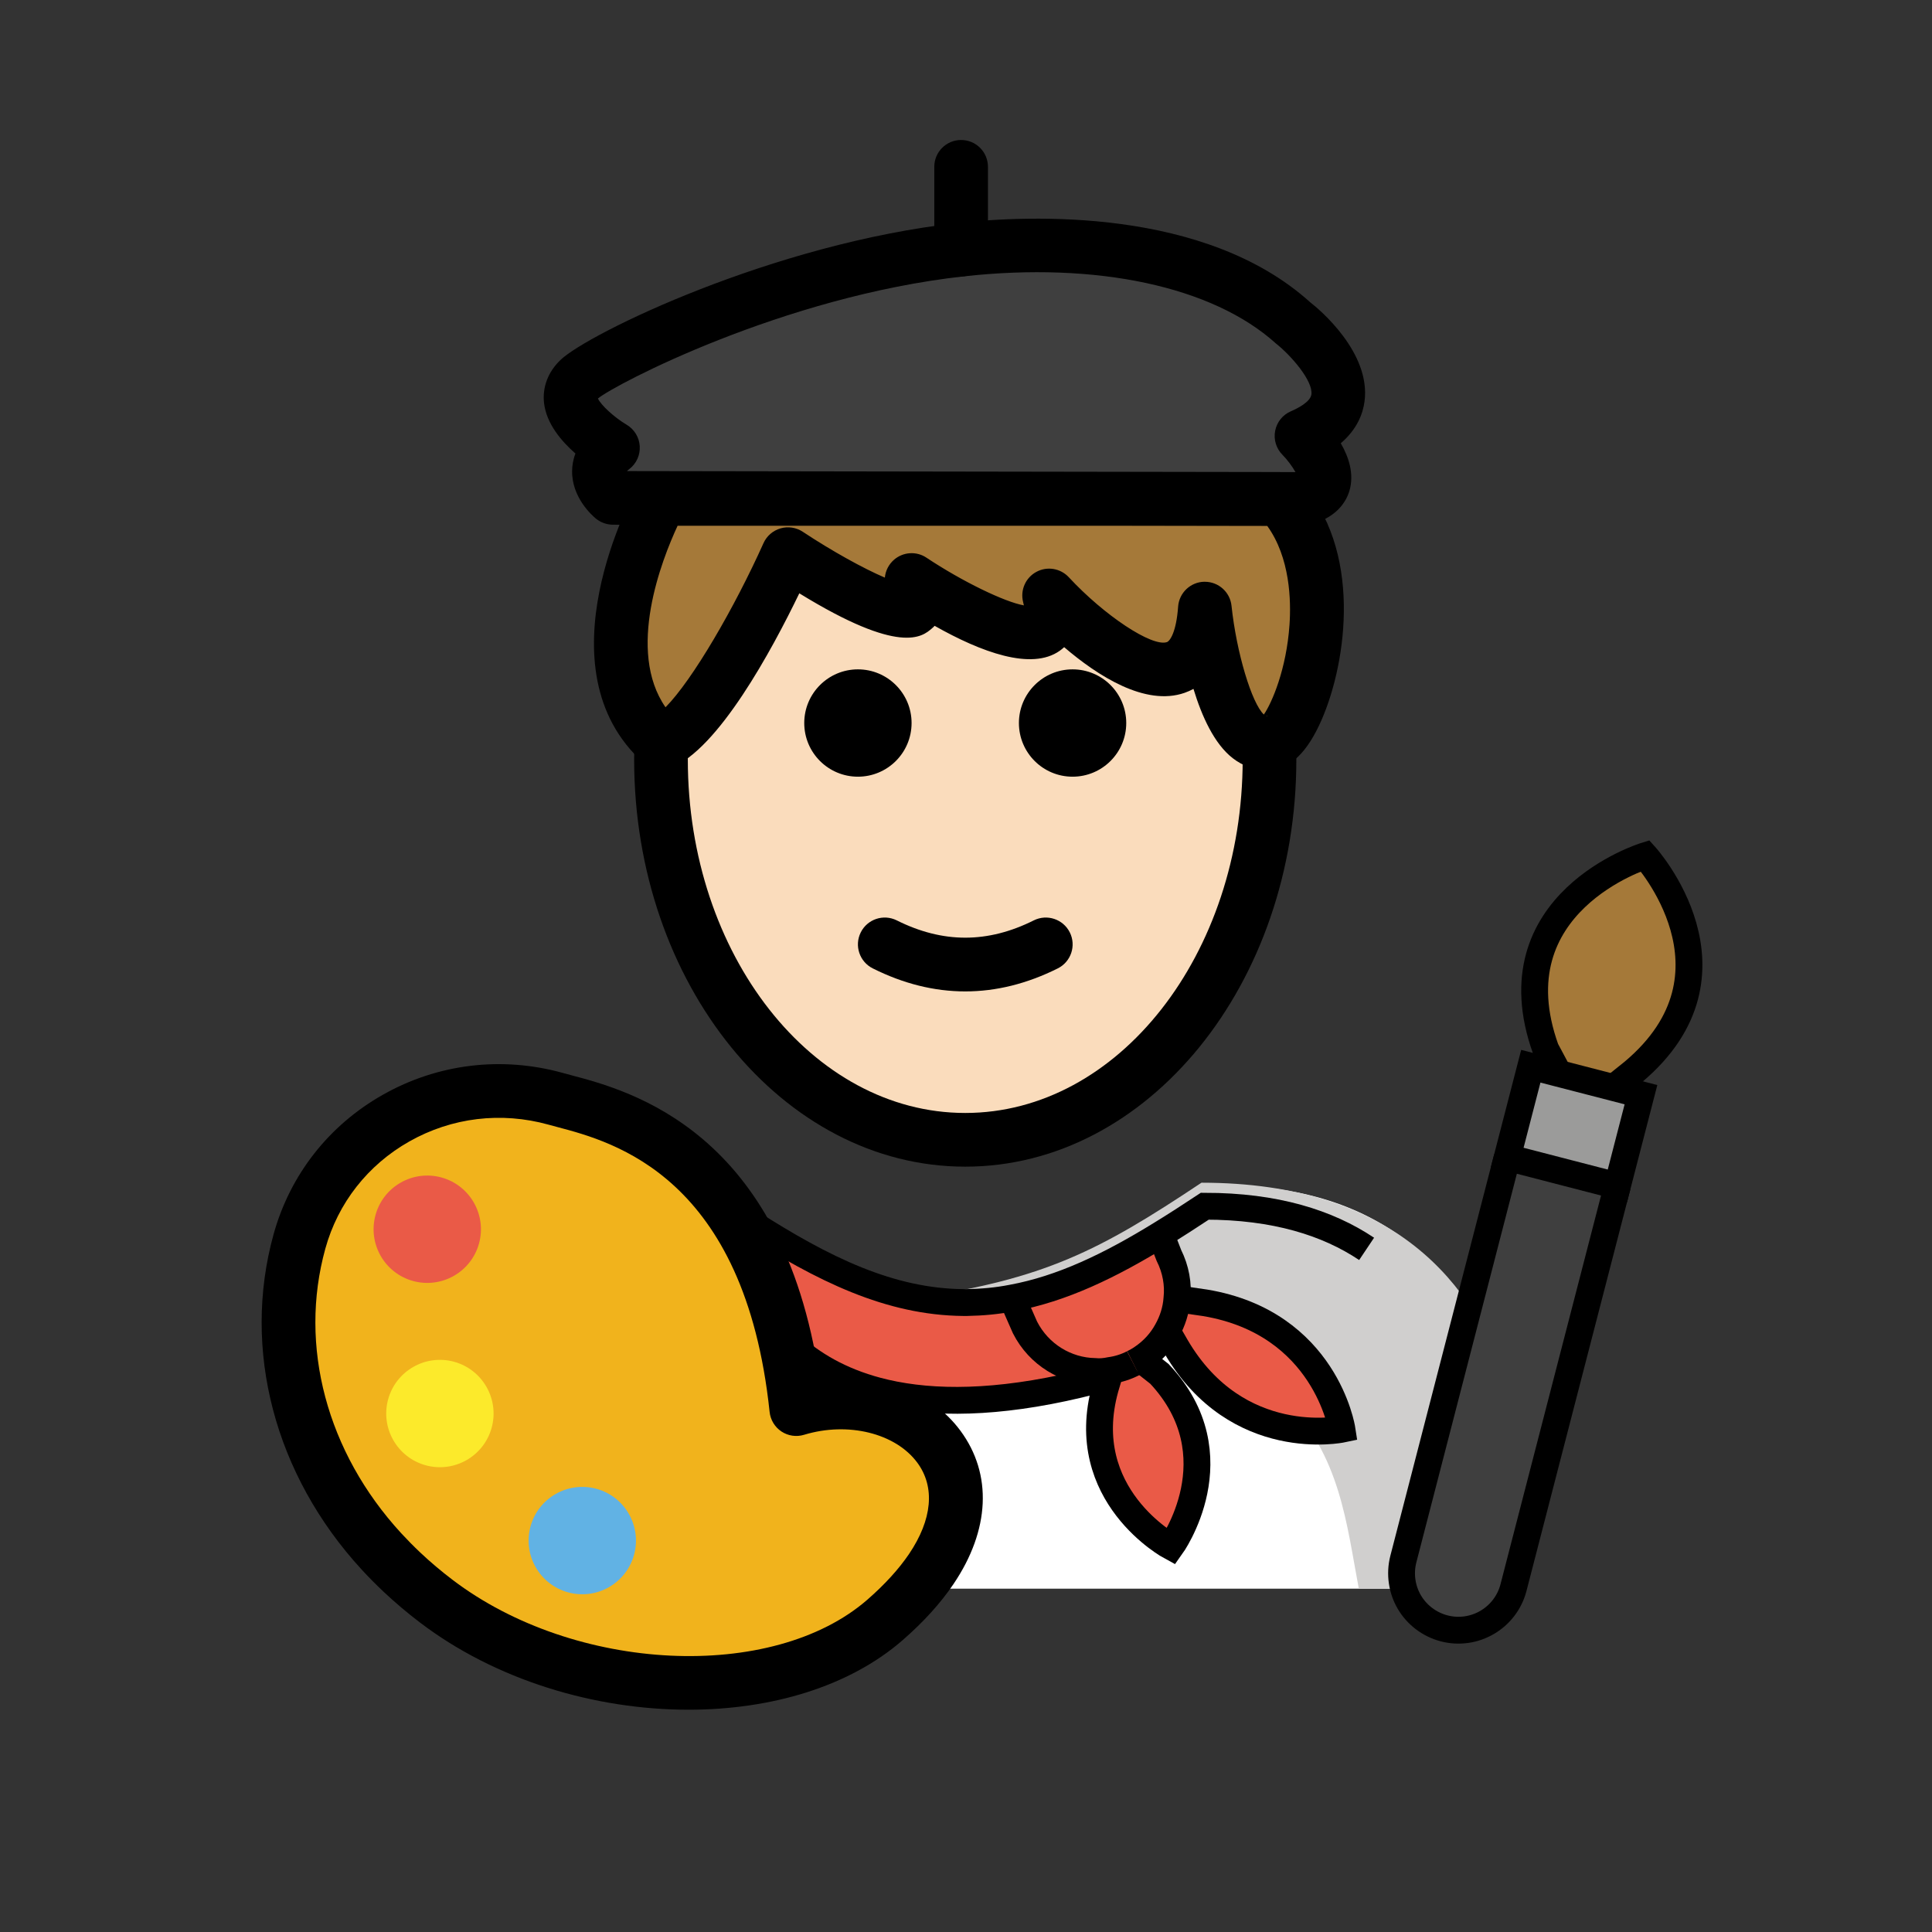 <svg id="emoji" viewBox="0 0 72 72" version="1.1" xmlns="http://www.w3.org/2000/svg" width="64" height="64">
  <rect x="0" y="0" width="72" height="72" fill="#333333" stroke="none"/>
  <g id="color">
    <path fill="#3F3F3F" d="M22.843,18.554c0,0-1.175-0.964,0-1.867c0,0-2.434-1.438-1.259-2.555 c0.73-0.693,7.284-4.062,14.234-4.829c4.244-0.469,9.381,0.033,12.343,2.705c0,0,3.615,2.831,0.343,4.237 c0,0,1.93,1.93,0,2.35L22.843,18.554z"/>
    <path fill="#FFFFFF" d="M56.434,59.205c0,0,2.179-15.029-10.893-15.029c-3.477,2.308-6.455,3.904-9.803,3.897h0.136 c-3.348,0.007-6.327-1.589-9.803-3.897c-13.071,0-10.893,15.029-10.893,15.029"/>
    <path fill="#D0CFCE" d="M44.776,44.076c-3.803,2.535-5.848,3.599-10.722,4.305 c15.671,0.494,15.671,6.022,16.585,10.821c5.084,0,6.134,0,6.134,0S59.172,44.076,44.776,44.076z"/>
    <path fill="#EA5A47" d="M50.01,53.262c0,0-3.9,0.82-6.18-3.07l-0.34-0.59c0.21-0.37,0.34-0.78,0.37-1.2h0.01l1.04,0.15 C49.4,49.302,50.01,53.262,50.01,53.262z"/>
    <path fill="#EA5A47" d="M43.49,49.602c-0.22,0.4-0.53,0.74-0.93,1.01c-0.1,0.07-0.21,0.13-0.33,0.19 c-0.27,0.14-0.56,0.23-0.85,0.27c-0.19,0.04-0.39,0.06-0.58,0.04c-1.06-0.02-2.08-0.62-2.6-1.64l-0.48-1.09v-0.01 c1.85-0.34,3.64-1.2,5.54-2.37v0.01l0.3,0.77c0.26,0.52,0.36,1.08,0.3,1.62C43.83,48.822,43.7,49.232,43.49,49.602z"/>
    <path fill="#EA5A47" d="M43.21,51.202c2.87,3.06,0.43,6.44,0.43,6.44s-3.56-1.91-2.45-5.91l0.19-0.64v-0.02 c0.29-0.04,0.58-0.13,0.85-0.27c0.12-0.06,0.23-0.12,0.33-0.19l0.09,0.15L43.21,51.202z"/>
    <path fill="#EA5A47" d="M40.8,51.112l-0.02,0.34c-13.41,3.47-13.75-6.5-13.75-6.5c3.15,2.1,5.85,3.56,8.87,3.59h0.13 c0.57-0.01,1.13-0.06,1.69-0.17v0.01l0.48,1.09C38.72,50.492,39.74,51.092,40.8,51.112z"/>
    <path fill="#F1B31C" d="M16.252,59.666c-0.456-0.347-0.88-0.707-1.273-1.077c-0.27-0.254-0.526-0.513-0.768-0.776 c-3.341-3.636-4.011-8.078-3.052-11.545c1.129-4.084,5.406-6.472,9.551-5.319 c1.962,0.546,7.917,1.613,8.964,11.565c3.846-1.175,7.774,1.902,5.029,5.962c-0.414,0.612-0.979,1.246-1.719,1.891 C29.186,63.678,21.344,63.545,16.252,59.666z"/>
    <path fill="#EA5A47" d="M17.851,46.343c-0.294,1.065-1.397,1.689-2.461,1.395c-1.064-0.294-1.689-1.396-1.395-2.461 c0.294-1.064,1.397-1.689,2.461-1.395C17.52,44.177,18.145,45.28,17.851,46.343"/>
    <path fill="#61B2E4" d="M23.628,57.946c-0.294,1.065-1.397,1.689-2.461,1.395c-1.064-0.294-1.689-1.396-1.395-2.461 c0.294-1.064,1.397-1.689,2.461-1.395S23.922,56.882,23.628,57.946"/>
    <path fill="#3F3F3F" d="M60.275,44.195l-3.871,14.968c-0.293,1.133-1.45,1.815-2.583,1.522 c-0.561-0.145-1.024-0.513-1.297-0.976c-0.273-0.463-0.37-1.046-0.225-1.607L56.17,43.133L60.275,44.195z"/>
    <polygon fill="#9B9B9A" points="61.154,40.796 60.275,44.195 56.17,43.133 57.049,39.735 58.085,40.003 60.137,40.533"/>
    <path fill="#A57939" d="M61.308,31.891c0,0,3.955,4.359-0.441,8.056l-0.73,0.586l-2.053-0.531l-0.48-0.899 C55.64,33.638,61.308,31.891,61.308,31.891z"/>
    <path fill="#FCEA2B" d="M18.322,53.211c-0.294,1.065-1.397,1.689-2.461,1.395c-1.064-0.294-1.689-1.396-1.395-2.461 c0.294-1.064,1.397-1.689,2.461-1.395C17.991,51.045,18.616,52.148,18.322,53.211"/>
  </g>
  <g id="hair">
    <path fill="#a57939" d="M29.365,20.652c0,0,6.044,4.012,4.607,0.965c0,0,6,3.997,5.125,0.576 c0,0,5.42,5.857,5.804,0.488c0,0,0.548,5.266,2.397,5c1.122,0,3.154-6.112,0.397-9.085H24.633 c0,0-3.37,6.054,0.012,9.085C26.54,26.945,29.365,20.652,29.365,20.652z"/>
  </g>
  <g id="skin">
    <path fill="#fadcbc" d="M44.901,22.68c-0.384,5.369-5.804-0.488-5.804-0.488c0.875,3.421-5.125-0.576-5.125-0.576 c1.437,3.047-4.607-0.965-4.607-0.965s-2.792,6.216-4.687,7.01c-0.023,0.368-0.045,0.736-0.045,1.111 c0,7.828,5.076,14.173,11.338,14.173s11.338-6.346,11.338-14.173c0-0.369-0.022-0.732-0.044-1.094 C45.444,27.879,44.901,22.68,44.901,22.68z"/>
  </g>
  <g id="skin-shadow"/>
  <g id="line">
    <path d="M41.972,26.945c0,1.105-0.896,2-2,2s-2-0.895-2-2c0-1.103,0.896-2,2-2S41.972,25.841,41.972,26.945"/>
    <path d="M33.972,26.945c0,1.105-0.896,2-2,2s-2-0.895-2-2c0-1.103,0.896-2,2-2S33.972,25.841,33.972,26.945"/>
    <path d="M35.972,36.947c-1.152,0-2.304-0.286-3.447-0.858c-0.494-0.247-0.694-0.848-0.447-1.342 c0.247-0.494,0.846-0.694,1.342-0.447c1.718,0.859,3.388,0.859,5.106,0c0.495-0.247,1.095-0.046,1.342,0.447 c0.247,0.494,0.047,1.095-0.447,1.342C38.276,36.661,37.124,36.947,35.972,36.947z"/>
    <path d="M35.972,43.478c-6.804,0-12.339-6.807-12.339-15.173c0-0.222,0.004-0.443,0.013-0.663l1.998,0.075 c-0.007,0.195-0.011,0.391-0.011,0.587c0,7.264,4.638,13.173,10.339,13.173s10.339-5.909,10.339-13.173 c0-0.198-0.004-0.396-0.01-0.592l1.998-0.066c0.008,0.218,0.012,0.438,0.012,0.658 C48.31,36.672,42.775,43.478,35.972,43.478z"/>
    <path d="M48.503,19.595c-0.001,0-0.001,0-0.002,0l-25.66-0.041c-0.23-0.001-0.454-0.081-0.633-0.227 c-0.15-0.124-0.903-0.792-0.887-1.785c0.003-0.184,0.033-0.404,0.124-0.641c-0.522-0.456-1.082-1.113-1.17-1.881 c-0.067-0.596,0.152-1.168,0.62-1.612c1.025-0.976,7.913-4.337,14.813-5.099 c2.639-0.289,9.196-0.585,13.122,2.958c0.335,0.259,2.26,1.868,2.023,3.688c-0.06,0.459-0.274,1.04-0.886,1.564 c0.294,0.508,0.508,1.141,0.323,1.769c-0.11,0.376-0.462,1.043-1.577,1.285 C48.645,19.587,48.574,19.595,48.503,19.595z M23.365,17.555l24.913,0.039c-0.112-0.205-0.314-0.474-0.482-0.642 c-0.234-0.234-0.338-0.57-0.275-0.895c0.062-0.326,0.283-0.6,0.588-0.73 c0.217-0.093,0.725-0.34,0.763-0.629c0.065-0.498-0.744-1.44-1.328-1.902 c-2.358-2.125-6.677-3.043-11.615-2.498c-6.753,0.746-13.028,4.037-13.646,4.553 c0.109,0.243,0.611,0.706,1.069,0.977c0.286,0.169,0.47,0.469,0.489,0.8c0.021,0.332-0.126,0.651-0.389,0.854 C23.414,17.509,23.386,17.535,23.365,17.555z"/>
    <path d="M35.818,10.303c-0.553,0-1-0.448-1-1V6.217c0-0.552,0.447-1,1-1c0.553,0,1,0.448,1,1v3.085 C36.818,9.855,36.371,10.303,35.818,10.303z"/>
    <path d="M47.162,28.69c-0.435,0-0.855-0.149-1.226-0.438c-0.683-0.532-1.147-1.554-1.459-2.579 c-0.104,0.057-0.214,0.105-0.329,0.146c-1.468,0.514-3.247-0.638-4.49-1.701c-0.055,0.051-0.11,0.095-0.166,0.135 c-1.052,0.745-2.925,0.052-4.661-0.93c-0.032,0.035-0.066,0.066-0.1,0.095 c-0.362,0.313-1.176,1.011-4.943-1.307c-1.024,2.12-3.022,5.818-4.781,6.502 c-0.352,0.136-0.749,0.064-1.03-0.188c-3.93-3.524-0.371-10.04-0.218-10.316 c0.177-0.317,0.511-0.514,0.874-0.514h23.061c0.278,0,0.544,0.116,0.733,0.32c2.353,2.537,1.781,6.723,0.823,8.918 c-0.516,1.182-1.145,1.802-1.871,1.845C47.307,28.686,47.234,28.69,47.162,28.69z M47.185,26.689 c0.004,0.002,0.009,0.004,0.014,0.006c0.046-0.006,0.051-0.016,0.098-0.016 C47.257,26.68,47.219,26.684,47.185,26.689z M44.901,21.681c0.511,0,0.941,0.386,0.994,0.895 c0.184,1.747,0.755,3.634,1.205,4.052c0.3-0.434,0.842-1.687,0.956-3.346c0.062-0.898,0.024-2.503-0.833-3.688 H25.252c-0.595,1.28-1.914,4.656-0.45,6.764c1.012-1.021,2.576-3.722,3.651-6.116 c0.12-0.268,0.353-0.469,0.635-0.551c0.281-0.082,0.586-0.035,0.83,0.127c1.083,0.718,2.272,1.374,3.058,1.708 c0.023-0.252,0.142-0.493,0.343-0.667c0.34-0.294,0.836-0.325,1.207-0.076c1.342,0.892,2.91,1.649,3.631,1.778 c-0.008-0.037-0.017-0.077-0.028-0.122c-0.113-0.443,0.089-0.907,0.49-1.125 c0.401-0.22,0.901-0.137,1.212,0.198c1.331,1.435,3.103,2.604,3.656,2.418c0.114-0.041,0.35-0.369,0.418-1.322 c0.037-0.517,0.463-0.92,0.981-0.928C44.891,21.681,44.897,21.681,44.901,21.681z"/>
    <path fill="none" stroke="#000000" strokeLinecap="round" strokeLinejoin="round" strokeMiterlimit="10" strokeWidth="2" d="M42.23,50.802c0.12-0.06,0.23-0.12,0.33-0.19c0.4-0.27,0.71-0.61,0.93-1.01c0.21-0.37,0.34-0.78,0.37-1.2 c0.06-0.54-0.04-1.1-0.3-1.62l-0.3-0.77"/>
    <path fill="none" stroke="#000000" strokeLinecap="round" strokeLinejoin="round" strokeMiterlimit="10" strokeWidth="2" d="M42.23,50.802c-0.27,0.14-0.56,0.23-0.85,0.27c-0.19,0.04-0.39,0.06-0.58,0.04c-1.06-0.02-2.08-0.62-2.6-1.64l-0.48-1.09"/>
    <path fill="none" stroke="#000000" strokeLinecap="round" strokeLinejoin="round" strokeMiterlimit="10" strokeWidth="2" d="M50.93,46.542c-1.45-0.97-3.4-1.59-6.03-1.59c-0.56,0.37-1.1,0.72-1.64,1.05c-1.9,1.17-3.69,2.03-5.54,2.37 c-0.56,0.11-1.12,0.16-1.69,0.17h-0.13c-2.735-0.027-5.208-1.227-7.99-3.013"/>
    <path fill="none" stroke="#000000" strokeLinecap="round" strokeLinejoin="round" strokeMiterlimit="10" strokeWidth="2" d="M42.65,50.762l0.56,0.44c2.87,3.06,0.43,6.44,0.43,6.44s-3.56-1.91-2.45-5.91l0.19-0.64"/>
    <path fill="none" stroke="#000000" strokeLinecap="round" strokeLinejoin="round" strokeMiterlimit="10" strokeWidth="2" d="M29.463,50.111c0.396,0.363,0.856,0.701,1.39,0.994c0.535,0.293,1.144,0.541,1.838,0.726 c0.208,0.055,0.424,0.105,0.647,0.148c1.871,0.362,4.297,0.288,7.441-0.526"/>
    <path fill="none" stroke="#000000" strokeLinecap="round" strokeLinejoin="round" strokeMiterlimit="10" strokeWidth="2" d="M43.47,49.562l0.02,0.04l0.34,0.59c2.28,3.89,6.18,3.07,6.18,3.07s-0.61-3.96-5.1-4.71l-1.04-0.15"/>
    <path d="M25.66,63.716c-3.484,0-7.184-1.098-10.015-3.254l0,0c-0.475-0.362-0.93-0.747-1.353-1.145 c-0.287-0.272-0.561-0.547-0.818-0.828c-3.24-3.526-4.467-8.195-3.279-12.488 c0.612-2.216,2.059-4.064,4.072-5.202c2.049-1.159,4.43-1.446,6.711-0.813l0.31,0.084 c2.189,0.579,7.87,2.083,9.242,11.244c2.09-0.257,4.147,0.495,5.264,2.007c1.195,1.618,1.1,3.701-0.263,5.716 c-0.477,0.706-1.112,1.407-1.89,2.085C31.645,62.86,28.736,63.716,25.66,63.716z M16.858,58.87 c4.559,3.474,11.933,3.826,15.469,0.743c0.646-0.564,1.167-1.135,1.548-1.697c0.871-1.289,0.981-2.499,0.31-3.407 c-0.814-1.101-2.587-1.535-4.218-1.039c-0.286,0.088-0.597,0.042-0.844-0.122c-0.249-0.165-0.411-0.433-0.442-0.73 c-0.924-8.769-5.816-10.062-7.904-10.615l-0.334-0.09c-1.765-0.491-3.607-0.269-5.189,0.626 c-1.549,0.876-2.66,2.295-3.13,3.995c-1.002,3.623,0.054,7.587,2.824,10.601 c0.227,0.246,0.465,0.488,0.717,0.726C16.036,58.211,16.438,58.551,16.858,58.87L16.858,58.87z"/>
    <path fill="none" stroke="#000000" strokeLinecap="round" strokeLinejoin="round" strokeMiterlimit="10" strokeWidth="2" d="M58.085,40.003l-0.48-0.899c-1.964-5.466,3.704-7.212,3.704-7.212s3.955,4.359-0.441,8.056l-0.73,0.586"/>
    <path fill="none" stroke="#000000" strokeLinecap="round" strokeLinejoin="round" strokeMiterlimit="10" strokeWidth="2" d="M60.275,44.195l-3.871,14.968c-0.293,1.133-1.45,1.815-2.583,1.522c-0.561-0.145-1.024-0.513-1.297-0.976 c-0.273-0.463-0.37-1.046-0.225-1.607L56.17,43.133"/>
    <polygon fill="none" stroke="#000000" strokeLinecap="round" strokeLinejoin="round" strokeMiterlimit="10" strokeWidth="2" points="60.275,44.195 61.154,40.796 60.137,40.533 58.085,40.003 57.049,39.735 56.17,43.133"/>
  </g>
</svg>
